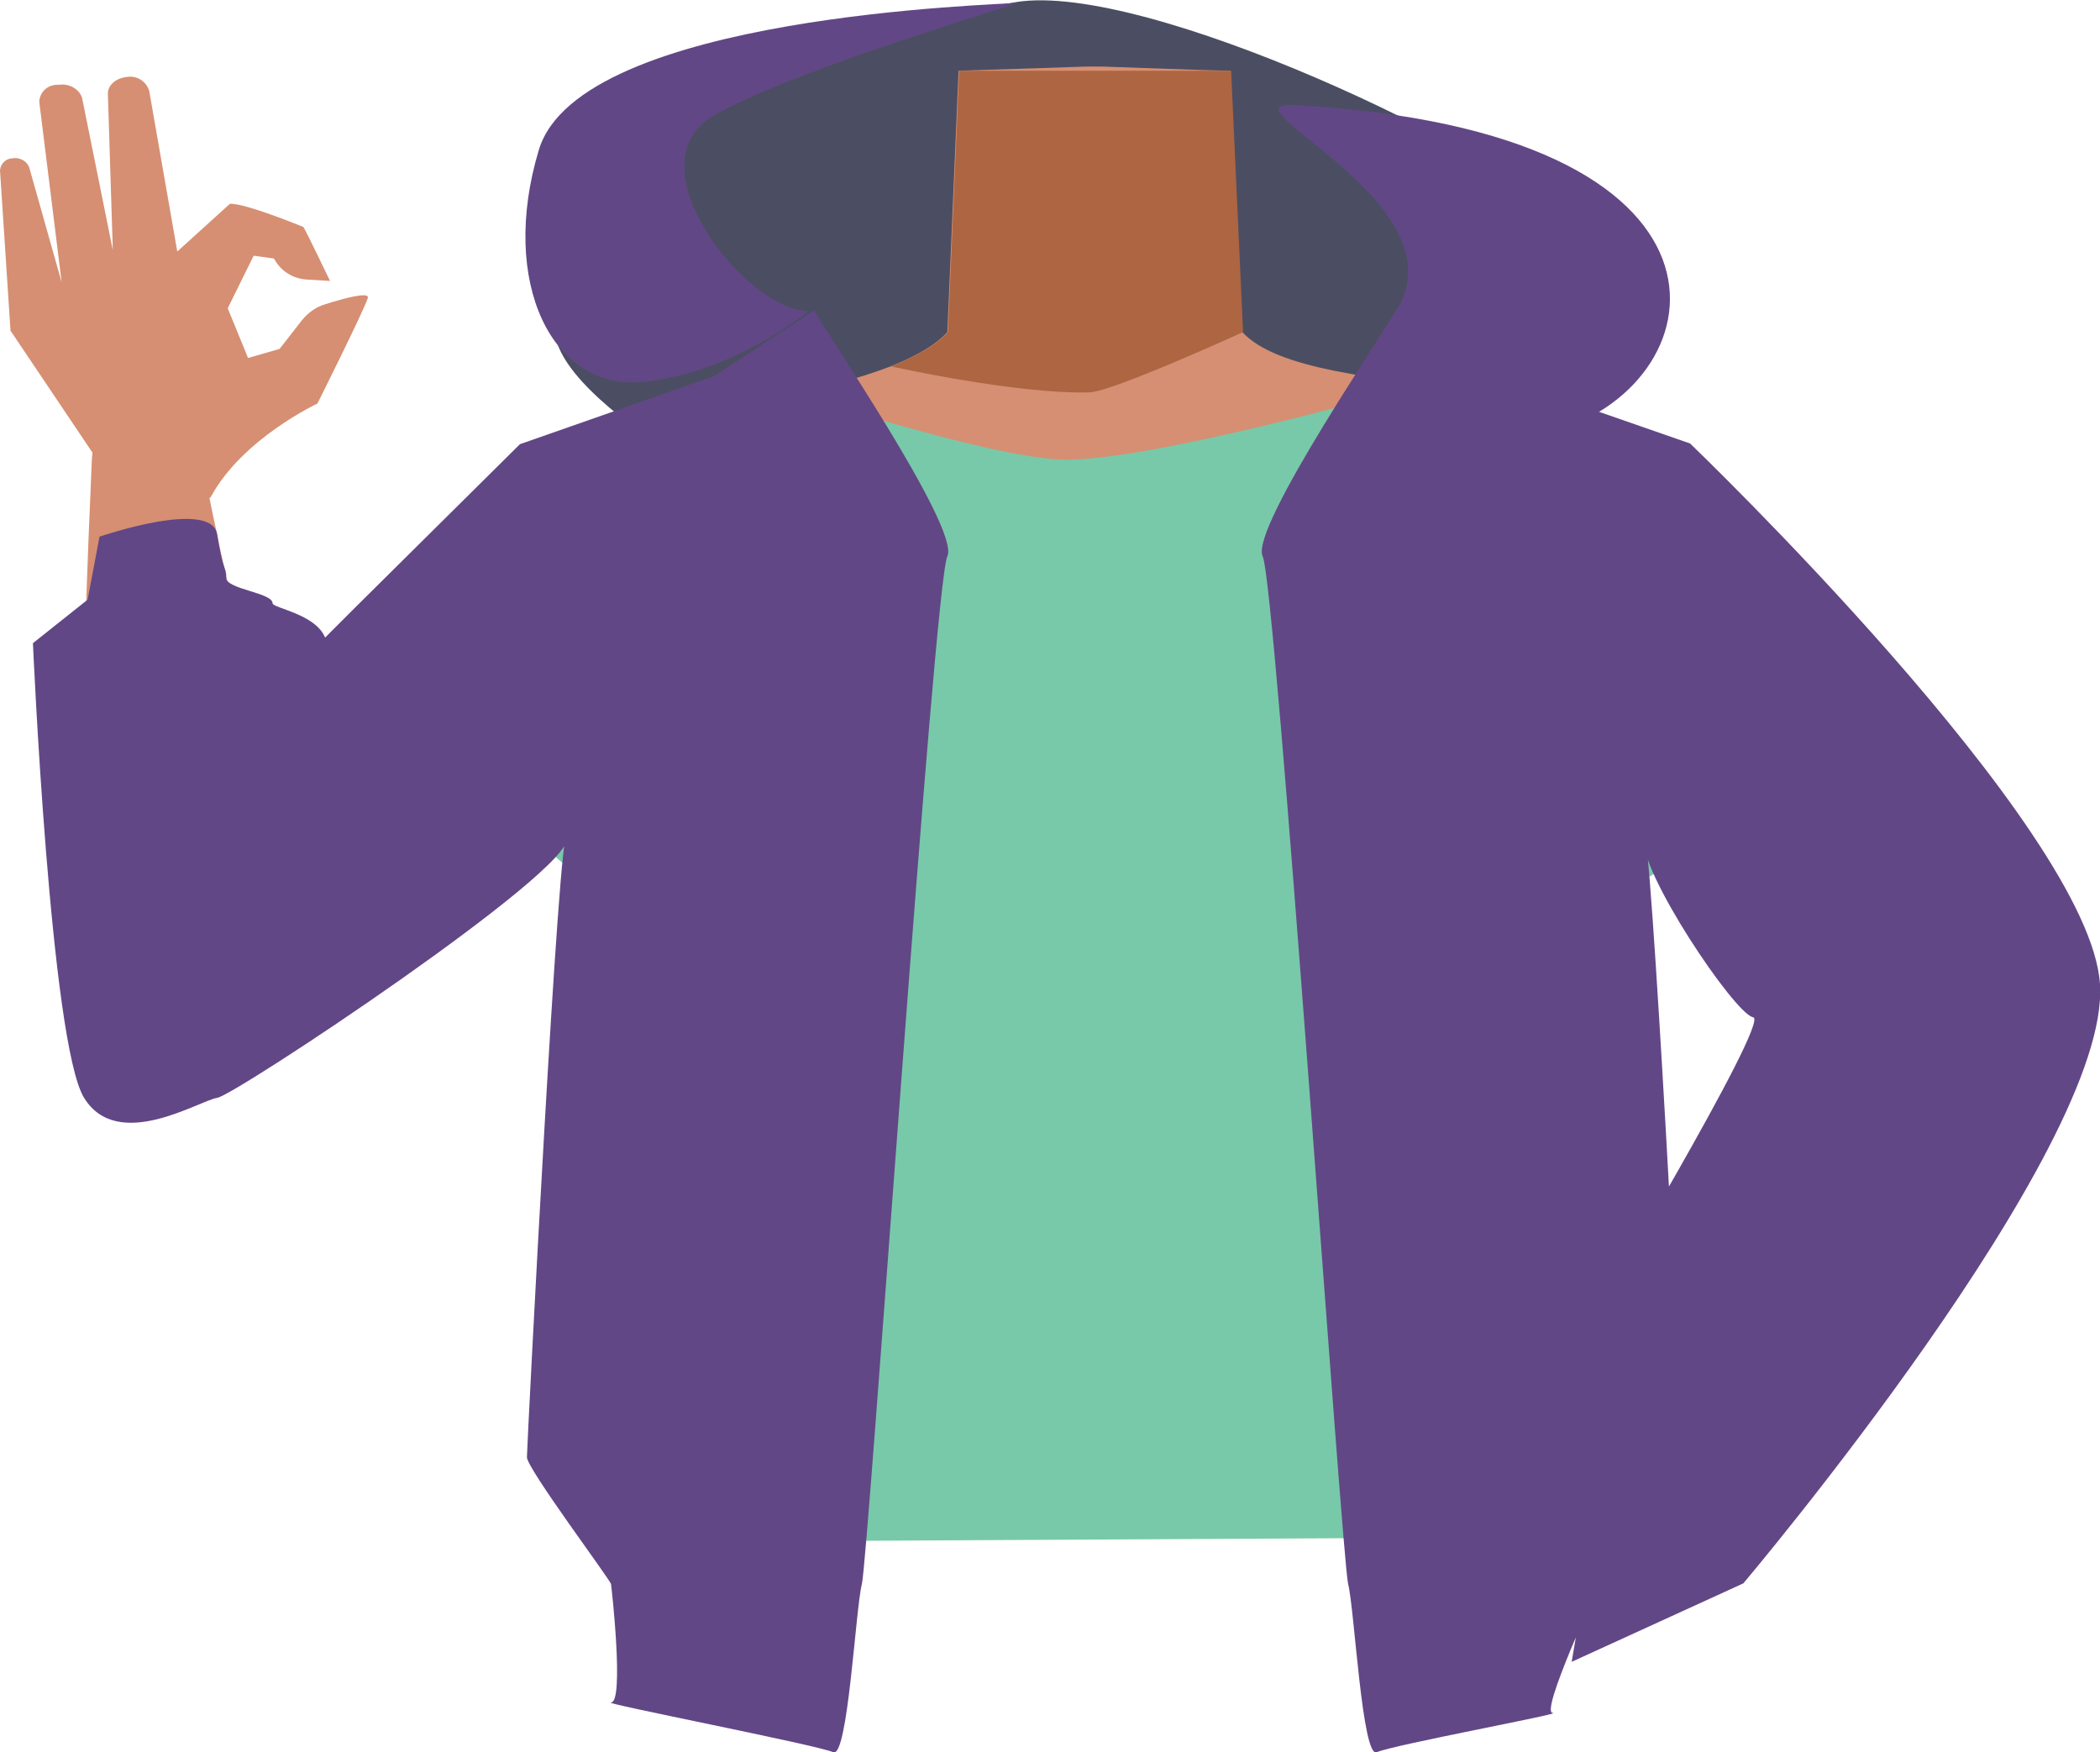 <?xml version="1.0" encoding="utf-8"?>
<!-- Generator: Adobe Illustrator 26.0.1, SVG Export Plug-In . SVG Version: 6.00 Build 0)  -->
<svg version="1.1" id="Calque_1" xmlns="http://www.w3.org/2000/svg" xmlns:xlink="http://www.w3.org/1999/xlink" x="0px" y="0px"
	 viewBox="0 0 299.7 250.1" style="enable-background:new 0 0 299.7 250.1;" xml:space="preserve">
<style type="text/css">
	.st0{fill:#D68F72;}
	.st1{fill:#AD6542;}
	.st2{fill:#4B4E62;}
	.st3{fill:#624786;}
	.st4{fill:#78C9A9;}
</style>
<g id="Calque_1_00000114774234952246402900000014844920149176391587_">
	<g id="Calque_12">
		<path class="st0" d="M228.2,94.1c0,0-0.1,3.9-9.3,10c-10.9,7.3-6.9,21.4-8.4,28.7c-1,4.9-9.9,17.3-13.7,16.6
			c-10.8-2-16.9-16.2-26.7-20.4c-5.7-2.4-8.2-4.7-13.7-2c-5.5-2.8-8-0.5-13.7,2c-9.8,4.2-15.8,18.5-26.7,20.4
			c-3.9,0.7-12.7-11.7-13.7-16.6c-1.5-7.3,2.5-21.4-8.4-28.7c-9.2-6.1-11.6-11-11.6-11c-7-17.1-6.1-26.7,3.9-29.7s29.4-7,38.6-10.1
			c4.7-1.6,8.5-3.4,10.6-5.8l1.6-37.3l18.3-0.6h2.2l14.3,0.5l4,0.1l0.7,15.7l0.6,12.9v0.5l0.4,8.2c0.4,0.5,0.9,0.9,1.5,1.3
			c2.7,2,6.8,3.2,11.6,4.2c6.5,1.3,30.5,8,37.8,9.4c3.1,0.6-2.8-0.9,0,0C238.2,65.2,235.2,77,228.2,94.1z"/>
		<path class="st1" d="M178.9,48.7c-5.4,4.2-18.8,11.4-21.3,12.6c-8.2,3.9-28.3-5-32.8-8.1c4.7-1.6,8.5-3.4,10.6-5.8l1.6-37.3h38.8
			l1.2,28.5v0.5l0.4,8.2C177.8,47.8,178.3,48.3,178.9,48.7z"/>
	</g>
</g>
<g id="Calque_9">
	<path class="st2" d="M123,78.5c-2.2,0.3-37.9-16.5-43.2-28.8s0.4-30.3,22.1-33.4c0,0,24.6-13,43.1-16s69.2,21.3,79,31.4
		s9.9,28.5-1.8,29.7s-23.4,10.8-43.6,11.8S123,78.5,123,78.5z"/>
	<path class="st3" d="M115.4,44.4c-8.9,0-25.7-21.1-13.4-28s45-16.3,43.1-16S82.7,2,76.9,21.4c-5.7,18.9,1.9,34.5,15,33.1
		S115.4,44.4,115.4,44.4z"/>
	<path class="st3" d="M184.8,15c-11.5-0.6,24.1,13.9,14.5,29.3s2.2,23.3,23,17.1C245.4,54.4,251.6,18.7,184.8,15z"/>
	<path class="st0" d="M244.3,91.4c-4,9.8-16.2,6.5-25.5,12.7c-10.9,7.3-6.9,21.4-8.4,28.7c-1,4.9-9.9,17.3-13.7,16.6
		c-10.8-2-16.9-16.2-26.7-20.4c-5.7-2.4-8.2-4.7-13.7-2c-5.5-2.8-8-0.5-13.7,2c-9.8,4.2-15.8,18.5-26.7,20.4
		c-3.9,0.7-12.7-11.7-13.7-16.6c-1.5-7.3,2.5-21.4-8.4-28.7c-9.2-6.1-21.4-2.9-25.5-12.7c-7-17.1,14.5-27,24.4-30
		c11-3.3,25-5.5,34.4-9.1c3.5-1.4,6.4-3,8.1-4.9l1.6-37.3l18.3-0.6h2.2l14.3,0.5l4,0.1l0.7,15.7l0.6,12.9l0.4,8.7
		c2.5,2.7,7.2,4.3,13,5.5c6.5,1.3,14.2,2.1,21.5,3.5c3,0.5,6,1.2,9,2.1C230.9,61.4,251.3,74.3,244.3,91.4z"/>
	<path class="st1" d="M177.4,47.4c0,0-18.6,8.5-21.9,8.6c-10.4,0.3-28.3-3.7-28.3-3.7c3.5-1.4,6.4-3,8.1-4.9l1.6-37.3h38.8l1.3,28.5
		L177.4,47.4z"/>
	<path class="st0" d="M201,77.4c1.6,17.1,14.8,20.8,21.9,26.4c11.3,8.8,25.7,32.8,34.3,43.2c4.1,4.9,15.8,15.2,25.5,10.1l0,0
		c12.1-7,6.3-18.1,3-23.1c-6.8-10.2-25.3-30.4-30.1-41.3c-3.6-8.1-5-16.7-19.3-25.2c0,0-13.9-9.3-25.7-4.8
		C203,65.5,200.3,70.4,201,77.4L201,77.4z"/>
	<path class="st0" d="M280.2,135.5c13.4,5.4,9.9,14.6,7.7,19.2c-2.3,5-37.9,48.2-46.9,60.3c-5.1,6.8-7.6,10.6-13.1,8.6
		c-5-1.8-4.9-5.6-1.8-12.8c15.8-36.8,15.8-43.2,31.8-68.6C264.7,131.3,276.8,134.1,280.2,135.5z"/>
	<path class="st0" d="M111.1,81.7c-4.3,16.8-18,19.2-25.9,24c-12.6,7.7-29.3,29.7-39.7,39.1C40.6,149.2,27,158,18.4,152l0,0
		c-10.6-8.2-2.9-18.6,1.3-23.2c8.6-9.4,28.3-26.9,34.9-37.2c4.9-7.7,7.6-16.1,23.1-23.2c0,0,15.3-7.9,26.2-2.3
		C111,69.7,112.9,74.8,111.1,81.7z"/>
	<path class="st0" d="M28,151c15-0.9,14.4-10,14.7-14.8c0.3-5.3-11.1-56.1-13.8-70c-1.5-7.8-2-12-8.1-11.8
		c-5.5,0.2-7.6,8.2-7.7,11.4c-1.5,34.6-1.5,42.8-0.9,73.8C12.5,154.5,24.2,151.2,28,151z"/>
	<path class="st0" d="M43.1,45.7c0.9-1.1,2-1.9,3.4-2.3c2.5-0.8,6.2-1.8,6-0.9c-0.4,1.5-7.2,15.1-7.2,15.1s-10.7,5-15.2,13.3
		c-1,1.8-15.1,0.7-15.1,0.7l-1-5.8L1.5,47.2L0,24.3c0.1-1,0.9-1.7,1.8-1.7l0,0c1-0.2,2.1,0.4,2.4,1.4l4.6,16.3L5.6,14.5
		c0.1-1.4,1.2-2.4,2.6-2.4h0.2c1.4-0.2,2.8,0.5,3.3,1.8l4.4,21.8l-0.7-22.2c-0.1-1.2,1-2.3,2.6-2.5l0,0c1.5-0.3,2.9,0.6,3.3,2
		l4,22.9l7.5-6.8c2-0.2,10.5,3.3,10.5,3.3c0.5,0.8,3.8,7.7,3.8,7.7l-3.3-0.2c-1.8-0.1-3.4-1-4.4-2.5l-0.3-0.5l-2.9-0.4L32.5,44
		l2.9,7.1l4.5-1.3L43.1,45.7z"/>
	<path class="st4" d="M46.3,94l34.5,29.6l9.1-10.8v107.3l129.9-0.7l-5.6-112.1l14.9,21.5l38.5-22.5l-31.3-40.7l-37.9-9.5
		c0,0-34.7,9.8-46.7,9.5c-10.7-0.2-41-10.3-41-10.3L74.2,65.4L46.3,94"/>
	<path class="st3" d="M116.2,44.3c0.6,1.6,20.9,31.1,19,35.1S123.9,222.6,123,226.1s-2,25-4.1,24S85.3,243,87.2,243s0.1-16.3,0-16.9
		s-12-16.5-12-18.1s4.7-93,5.7-88.4S33.6,156.3,31,156.7s-14.2,7.8-19,0S4.7,91.8,4.7,91.8l7.8-6.2l1.7-9c0,0,16-5.5,16.8-0.3
		s1.3,4.6,1.3,6.2s6.6,2.1,6.6,3.6c0,0.7,6.1,1.5,7.5,4.9l0,0l4.3-4.3l23.5-23.3l27.7-9.7L116.2,44.3z"/>
	<path class="st3" d="M199.2,44.3c-0.6,1.6-20.9,31.1-19,35.1s11.3,143.2,12.2,146.7s2,25,4.1,24s27-5.6,25.1-5.6s6.5-17.9,6.6-18.5
		s12-16.5,12-18.1s-4.7-93-5.6-88.4s13,25.3,15.6,25.7s-24.8,45.8-20,38s-5.9,54-5.9,54l24.5-11.2c0,0,52.4-62,50.9-85.5
		c-1.4-22.4-58.5-77.2-58.5-77.2l-27.6-9.6L199.2,44.3z"/>
</g>
</svg>
